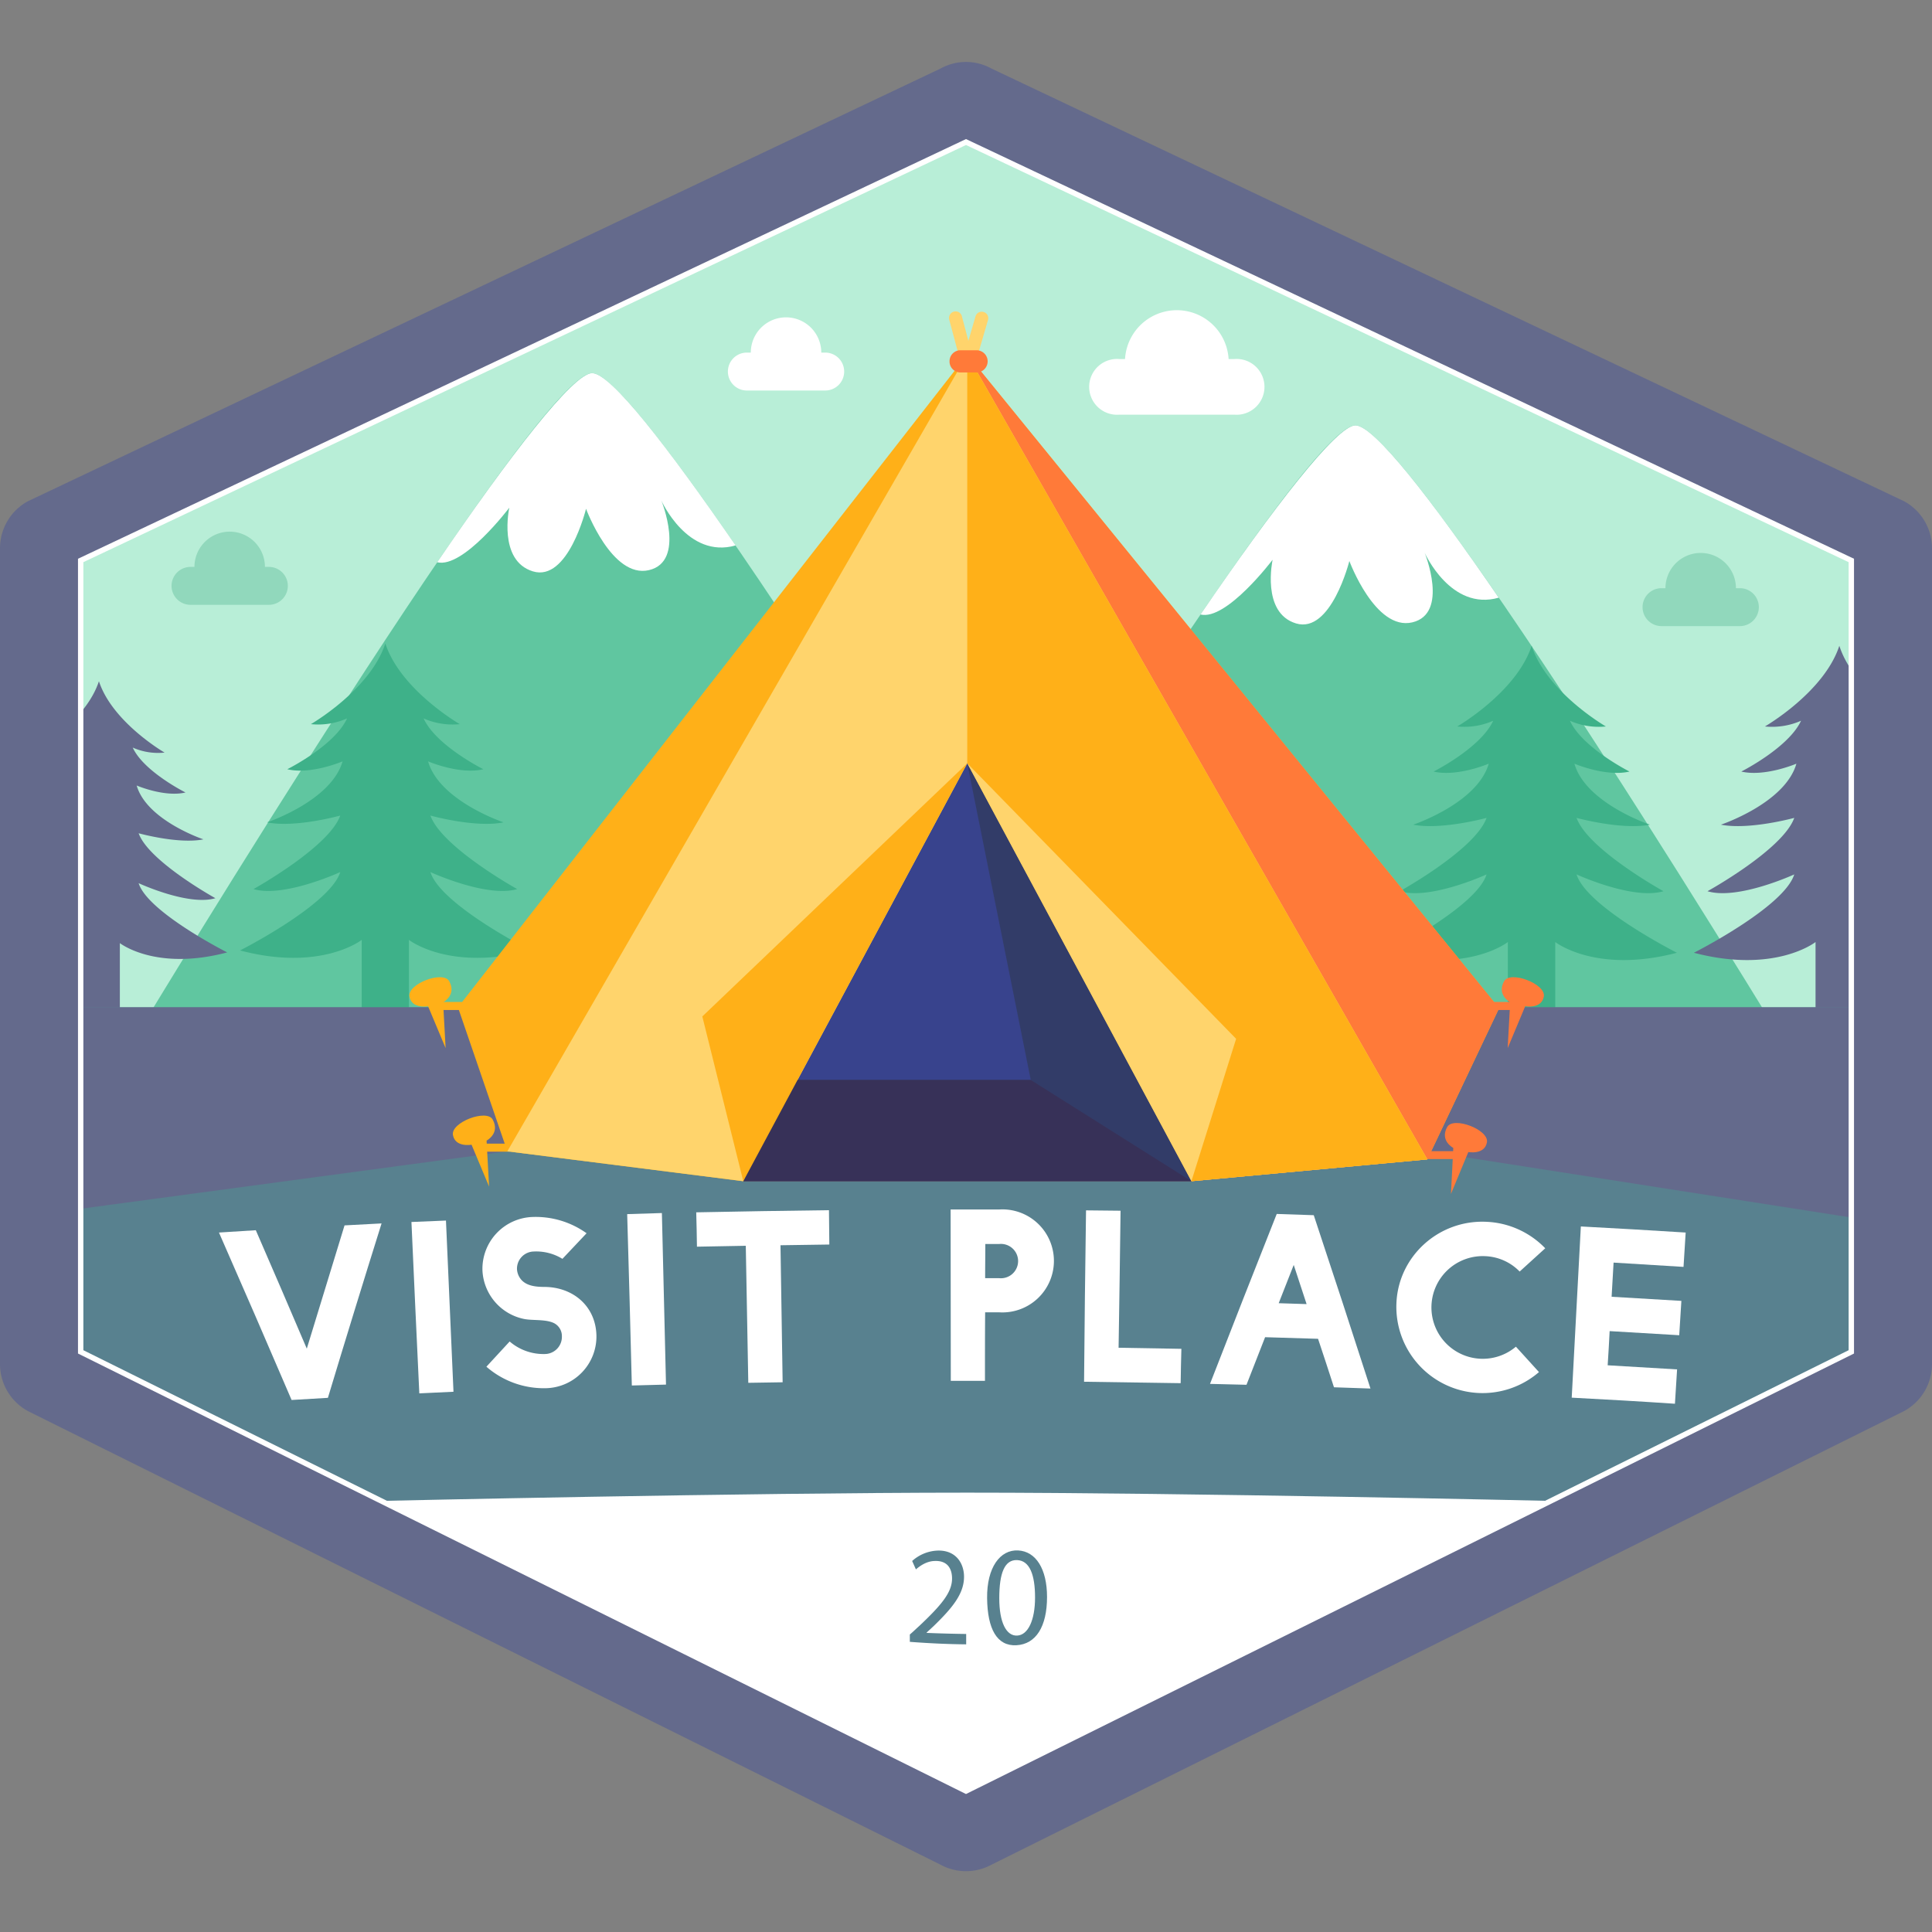 <svg id="Layer_1" data-name="Layer 1" xmlns="http://www.w3.org/2000/svg" xmlns:xlink="http://www.w3.org/1999/xlink" width="1080" height="1080" viewBox="0 0 1080 1080"><rect x="0" y="0" width="1080" height="1080" fill="#808080" stroke="none"/><defs><style>.cls-1,.cls-10{fill:none;}.cls-2{fill:#646a8c;}.cls-3{fill:#b8eed7;}.cls-4{fill:#60c6a0;}.cls-5{fill:#fff;}.cls-6{clip-path:url(#clip-path);}.cls-7{fill:#3eb189;}.cls-8{fill:#58818f;}.cls-9{fill:#91d8bc;}.cls-10{stroke:#fff;stroke-miterlimit:10;stroke-width:3px;}.cls-11{fill:#ffb018;}.cls-12{fill:#ff7a39;}.cls-13{fill:#ffd46c;}.cls-14{fill:#38438d;}.cls-15{fill:#323c68;}.cls-16{fill:#373158;}</style><clipPath id="clip-path"><polygon class="cls-1" points="45.1 313.3 540 79.4 1034.9 313.3 1034.9 755.7 540 1001.2 45.1 755.7 45.1 313.3"/></clipPath></defs><title>aArtboard 1</title><path class="cls-2" d="M1064.4,788.8a29.9,29.9,0,0,0,15.6-26.3V306.4a29.9,29.9,0,0,0-15.6-26.2L554.2,38.3a29.3,29.3,0,0,0-28.4,0L15.6,280.2A29.9,29.9,0,0,0,0,306.4V762.5a29.9,29.9,0,0,0,15.6,26.3l510.2,253.6a29.8,29.8,0,0,0,28.4,0"/><polygon class="cls-3" points="45.1 313.3 540 79.4 1034.9 313.3 1034.9 755.7 540 1001.2 45.1 755.7 45.1 313.3"/><path class="cls-4" d="M331,208.6c-31.1,0-252.5,366.6-252.5,366.6h505S362.1,208.6,331,208.6Z"/><path class="cls-5" d="M284.7,283.8s-6.5,29.6,13.2,35.6,29.7-35,29.7-35,14.5,39.2,35.2,34.3,6.9-38.9,6.9-38.9,14.6,32.8,41.5,25.1c-37.8-54.9-69.7-96.3-80.2-96.3s-46,46.1-86.6,105.7C259,317.9,284.7,283.8,284.7,283.8Z"/><path class="cls-4" d="M757.7,237.8c-31.1,0-252.5,366.6-252.5,366.6h505S788.8,237.8,757.7,237.8Z"/><path class="cls-5" d="M711.4,312.9s-6.5,29.7,13.1,35.6,29.8-34.9,29.8-34.9,14.5,39.2,35.2,34.3,6.9-38.9,6.9-38.9,14.6,32.8,41.4,25.1c-37.7-55-69.7-96.3-80.1-96.3s-46,46.1-86.6,105.7C685.6,347.1,711.4,312.9,711.4,312.9Z"/><g class="cls-6"><path class="cls-2" d="M77.5,493.7s27.8,12.9,42.9,8.4c0,0-37.3-20.6-42.9-36.3,0,0,22.3,6.2,36.2,3.4,0,0-31.7-10.6-37.3-30.1,0,0,15.6,6.7,27.3,3.9,0,0-23.4-11.7-29.5-25.1A35,35,0,0,0,92,420.7s-29.2-16.9-36.7-39.9h0c-7.5,23-36.8,39.9-36.8,39.9a34.7,34.7,0,0,0,17.8-2.8C30.2,431.3,6.9,443,6.9,443c11.6,2.8,27.2-3.9,27.2-3.9-5.5,19.5-37.3,30.1-37.3,30.1,14,2.8,36.2-3.4,36.2-3.4-5.5,15.7-42.8,36.3-42.8,36.3,15,4.5,42.8-8.4,42.8-8.4-5,16.2-49.5,38.7-49.5,38.7,40.1,10.6,60.1-5.2,60.1-5.2v59.5H67V527.2s20,15.8,60,5.2C127,532.4,82.5,509.9,77.5,493.7Z"/><path class="cls-7" d="M240.6,487.5s31.5,14.5,48.5,9.5c0,0-42.2-23.4-48.5-41.1,0,0,25.2,7,40.9,3.8,0,0-35.9-12-42.2-34.1,0,0,17.7,7.6,30.9,4.4,0,0-26.5-13.2-33.4-28.4a40,40,0,0,0,20.2,3.2s-33.1-19.1-41.6-45.1h0c-8.5,26-41.6,45.1-41.6,45.1a40,40,0,0,0,20.2-3.2c-6.9,15.2-33.4,28.4-33.4,28.4,13.2,3.2,30.9-4.4,30.9-4.4-6.3,22.1-42.2,34.1-42.2,34.1,15.7,3.2,40.9-3.8,40.9-3.8-6.3,17.7-48.5,41.1-48.5,41.1,17,5,48.5-9.5,48.5-9.5-5.7,18.3-56,43.8-56,43.8,45.3,12,68-5.9,68-5.9v67.2h26.4V525.4s22.7,17.9,68,5.9C296.6,531.3,246.3,505.8,240.6,487.5Z"/><path class="cls-7" d="M881.3,488.8s31.5,14.5,48.6,9.4c0,0-42.2-23.3-48.6-41,0,0,25.2,6.9,41,3.8,0,0-35.9-12-42.2-34.1,0,0,17.6,7.5,30.8,4.4,0,0-26.4-13.3-33.3-28.4a39.8,39.8,0,0,0,20.1,3.2S864.6,387,856.2,361h0c-8.5,26-41.6,45.1-41.6,45.1a39.8,39.8,0,0,0,20.1-3.2c-6.9,15.1-33.3,28.4-33.3,28.4,13.2,3.1,30.8-4.4,30.8-4.4C825.9,449,790,461,790,461c15.8,3.1,41-3.8,41-3.8-6.3,17.7-48.5,41-48.5,41,17,5.1,48.5-9.4,48.5-9.4-5.7,18.3-56.1,43.8-56.1,43.8,45.4,11.9,68-6,68-6v67.3h26.5V526.6s22.7,17.9,68,6C937.4,532.6,887,507.1,881.3,488.8Z"/><path class="cls-2" d="M1053.4,488.8s31.4,14.5,48.5,9.4c0,0-42.3-23.3-48.5-41,0,0,25.1,6.9,40.9,3.8,0,0-35.9-12-42.2-34.1,0,0,17.6,7.5,30.9,4.4,0,0-26.5-13.3-33.4-28.4a39.8,39.8,0,0,0,20.1,3.2s-33.1-19.1-41.5-45.1h0c-8.5,26-41.6,45.1-41.6,45.1a40.3,40.3,0,0,0,20.2-3.2c-7,15.1-33.4,28.4-33.4,28.4,13.2,3.1,30.8-4.4,30.8-4.4C997.9,449,962,461,962,461c15.8,3.1,41-3.8,41-3.8-6.3,17.7-48.5,41-48.5,41,17,5.1,48.5-9.4,48.5-9.4-5.7,18.3-56.1,43.8-56.1,43.8,45.4,11.9,68-6,68-6v67.3h26.5V526.6s22.7,17.9,68,6C1109.4,532.6,1059,507.1,1053.4,488.8Z"/></g><polygon class="cls-8" points="45.1 755.7 540 1001.2 1034.9 755.7 1034.9 563.1 45.1 563.1 45.1 755.7"/><path class="cls-5" d="M866,839s-201.5-4.6-325.3-4.6S214,839,214,839l326,162.2Z"/><polygon class="cls-2" points="797.9 643.6 1034.9 680.6 1034.9 563.1 752.2 563.1 797.9 643.6"/><polygon class="cls-2" points="283.6 643.6 328.8 563.1 45.1 563.1 45.1 675.7 283.6 643.6"/><path class="cls-9" d="M150.3,316.9h-2.2a19.7,19.7,0,0,0-39.4,0h-2.2a10.6,10.6,0,1,0,0,21.2h43.8a10.6,10.6,0,0,0,0-21.2Z"/><path class="cls-9" d="M972.6,328.8h-2.2a19.7,19.7,0,0,0-39.4,0h-2.2a10.6,10.6,0,1,0,0,21.2h43.8a10.6,10.6,0,1,0,0-21.2Z"/><polygon class="cls-10" points="45.1 313.3 540 79.4 1034.9 313.3 1034.9 755.7 540 1001.2 45.1 755.7 45.1 313.3"/><polygon class="cls-11" points="540.7 198.2 256 563.1 283.6 643.6 415.5 660.3 666 660.3 797.9 648.1 838 563.6 540.7 198.2"/><path class="cls-11" d="M273.4,663.3l-9.8-23.4s-9.1,1.7-10.4-5.4,18.8-14.7,22.2-8.7c4.3,7.8-3.4,11.8-3.4,11.8Z"/><path class="cls-11" d="M286.7,641.6a2.2,2.2,0,0,1-2.3,2.2H270.6a2.2,2.2,0,0,1-2.2-2.2h0a2.2,2.2,0,0,1,2.2-2.3h13.8a2.3,2.3,0,0,1,2.3,2.3Z"/><path class="cls-11" d="M249.1,585.9l-9.8-23.4s-9.1,1.7-10.4-5.4,18.8-14.7,22.2-8.6c4.3,7.7-3.4,11.8-3.4,11.8Z"/><path class="cls-11" d="M260,562.3a2.3,2.3,0,0,1-2.3,2.3H243.9a2.3,2.3,0,0,1-2.3-2.3h0a2.2,2.2,0,0,1,2.3-2.2h13.8a2.2,2.2,0,0,1,2.3,2.2Z"/><path class="cls-12" d="M842.8,585.9l9.8-23.4s9.1,1.7,10.4-5.4-18.8-14.7-22.2-8.6c-4.3,7.7,3.4,11.8,3.4,11.8Z"/><path class="cls-12" d="M832,562.3a2.2,2.2,0,0,0,2.2,2.3H848a2.3,2.3,0,0,0,2.3-2.3h0a2.2,2.2,0,0,0-2.3-2.2H834.2a2.2,2.2,0,0,0-2.2,2.2Z"/><polygon class="cls-12" points="540.7 643.6 666 660.3 797.9 648.1 838 563.6 540.7 198.2 540.7 643.6"/><path class="cls-12" d="M811.1,667.4l9.7-23.4s9.1,1.7,10.4-5.4S812.4,623.9,809,630c-4.3,7.7,3.4,11.7,3.4,11.7Z"/><path class="cls-12" d="M793.9,645.7a2.2,2.2,0,0,0,2.2,2.2h17.4a2.2,2.2,0,0,0,2.3-2.2h0a2.2,2.2,0,0,0-2.3-2.2H796.1a2.2,2.2,0,0,0-2.2,2.2Z"/><polygon class="cls-13" points="540.7 198.2 797.9 648.1 540.7 198.2 283.6 643.6 415.5 660.3 666 660.3 797.9 648.1 540.7 198.2"/><polygon class="cls-11" points="601.8 643.6 666 660.3 797.9 648.1 540.7 198.2 540.7 426.7 601.8 643.6"/><polygon class="cls-14" points="415.5 660.3 666 660.3 540.7 426.7 415.5 660.3"/><polygon class="cls-15" points="438.6 603.7 415.5 660.3 666 660.3 540.7 426.7 576.2 603.7 438.6 603.7"/><polygon class="cls-13" points="540.7 426.7 691 580.7 666 660.3 540.7 426.7"/><polygon class="cls-16" points="576.2 603.7 438.6 603.7 415.5 660.3 666 660.3 576.2 603.7"/><path class="cls-13" d="M543.7,199.5a3.7,3.7,0,0,1-2.6,4.5h0a3.7,3.7,0,0,1-4.4-2.6l-6.1-22.8a3.7,3.7,0,0,1,2.6-4.4h0a3.6,3.6,0,0,1,4.5,2.6Z"/><path class="cls-13" d="M545.7,201.5a3.8,3.8,0,0,1-4.6,2.5h0a3.6,3.6,0,0,1-2.4-4.5l6.6-22.6a3.6,3.6,0,0,1,4.5-2.5h0a3.6,3.6,0,0,1,2.5,4.5Z"/><path class="cls-12" d="M552.1,202a6.2,6.2,0,0,1-6.2,6.2h-9a6.1,6.1,0,0,1-6.1-6.2h0a6.1,6.1,0,0,1,6.1-6.2h9a6.2,6.2,0,0,1,6.2,6.2Z"/><polygon class="cls-11" points="540.7 426.7 392.6 568.2 415.5 660.3 540.7 426.7"/><path class="cls-8" d="M508.6,917.8v-4.1c1.8-1.5,3.5-3.2,5.3-4.8,12.5-11.8,18.3-18.8,18.3-26.5,0-5.3-2.4-10.1-9.7-9.8-4.5.1-8.2,2.7-10.5,4.7l-2.1-4.7a22.6,22.6,0,0,1,13.9-5.8c10.6-.5,15.1,7.2,15.1,14.6,0,9.6-6.6,17.5-17,27.6l-3.9,3.6v.2c7.4.3,14.7.5,22.1.6v5.8C529.6,919.1,519.1,918.6,508.6,917.8Z"/><path class="cls-8" d="M585.3,892.7c0,16.6-6.2,26.4-17.1,27s-16.2-9.1-16.4-26.3,7.3-27.2,17.3-26.7S585.3,877.1,585.3,892.7Zm-26.7.7c0,13.5,3.9,21.2,10,20.9s10-8.6,10-21.3-3-20.6-10-20.9S558.6,879.3,558.6,893.4Z"/><path class="cls-5" d="M163,782.6c-13.4-31.3-26.9-62.4-40.6-93.6l20.6-1.3c9.6,22.1,19.1,44.1,28.5,66.2Q182,719.4,192.6,685l20.7-1.1q-15.3,48.8-30,97.5Z"/><path class="cls-5" d="M230,683.1l19.3-.8,4.2,95.7-19.1.9C232.9,747,231.4,715,230,683.1Z"/><path class="cls-5" d="M269.7,710.3a29,29,0,0,1,28-30,48.9,48.9,0,0,1,30.2,9.1l-13.5,14.3a28,28,0,0,0-16-4.1,9.6,9.6,0,0,0-9.4,9.9,9.9,9.9,0,0,0,2.6,6.1c3.1,3.3,8.1,3.8,13,3.8,15.9.2,28.3,10.8,28.8,26.9A28.9,28.9,0,0,1,305.6,776a48.9,48.9,0,0,1-33.7-12l13-14.1a29,29,0,0,0,20,7,9.6,9.6,0,0,0,9.2-9.9,8.1,8.1,0,0,0-4.1-7.2c-4.6-2.5-12.3-1.5-17.1-2.5A29.1,29.1,0,0,1,269.7,710.3Z"/><path class="cls-5" d="M350.6,678.7l19.4-.6c.8,32,1.5,63.9,2.3,95.9l-19.1.5Q352,726.5,350.6,678.7Z"/><path class="cls-5" d="M436.3,696.1l1.2,76.6-19.2.3q-.7-38.4-1.4-76.6l-27.3.5c-.1-6.4-.2-12.8-.4-19.2,24.7-.5,49.5-.9,74.2-1.2.1,6.4.1,12.8.2,19.2Z"/><path class="cls-5" d="M531.4,676.1h27.3a28.8,28.8,0,1,1-.1,57.5h-7.9c-.1,12.8-.1,25.5-.1,38.3H531.5Zm27.1,38.4a9.6,9.6,0,1,0,.1-19.1h-7.8c0,6.3-.1,12.7-.1,19.1Z"/><path class="cls-5" d="M607.1,676.6l19.3.2c-.3,25.5-.7,51.1-1.1,76.6l35.1.6c-.2,6.4-.3,12.8-.4,19.2l-54-.8Q606.4,724.4,607.1,676.6Z"/><path class="cls-5" d="M745.7,775.5c-2.9-9-5.9-18.1-8.9-27.1l-29.6-.9-10.4,26.6-20.4-.5q18.5-47.6,37.3-95l20.7.7c10.7,32.2,21.3,64.6,31.7,96.9Zm-22.5-68.4-8.4,21.4,15.6.5Z"/><path class="cls-5" d="M863.8,697.8l-14.3,13a28.4,28.4,0,0,0-19.4-8.6,28.7,28.7,0,1,0,17.3,50.6L860.3,767a48.2,48.2,0,0,1-79.7-38.2c.9-26.4,23.6-47.1,50.4-45.8A48.5,48.5,0,0,1,863.8,697.8Z"/><path class="cls-5" d="M883.7,685.6c19.6,1,39.1,2.2,58.6,3.4l-1.2,19.2L902,705.8c-.4,6.4-.7,12.8-1.1,19.1l39,2.3-1.2,19.2-38.9-2.3c-.3,6.4-.7,12.7-1.1,19.1l38.8,2.3-1.2,19.2c-19.2-1.3-38.5-2.4-57.7-3.4Z"/><path class="cls-5" d="M690,200.7h-3.2a29,29,0,0,0-57.9,0h-3.2a15.6,15.6,0,1,0,0,31.1H690a15.6,15.6,0,1,0,0-31.1Z"/><path class="cls-5" d="M461.3,197.1h-2.2a19.7,19.7,0,0,0-39.4,0h-2.2a10.6,10.6,0,0,0,0,21.2h43.8a10.6,10.6,0,0,0,0-21.2Z"/></svg>